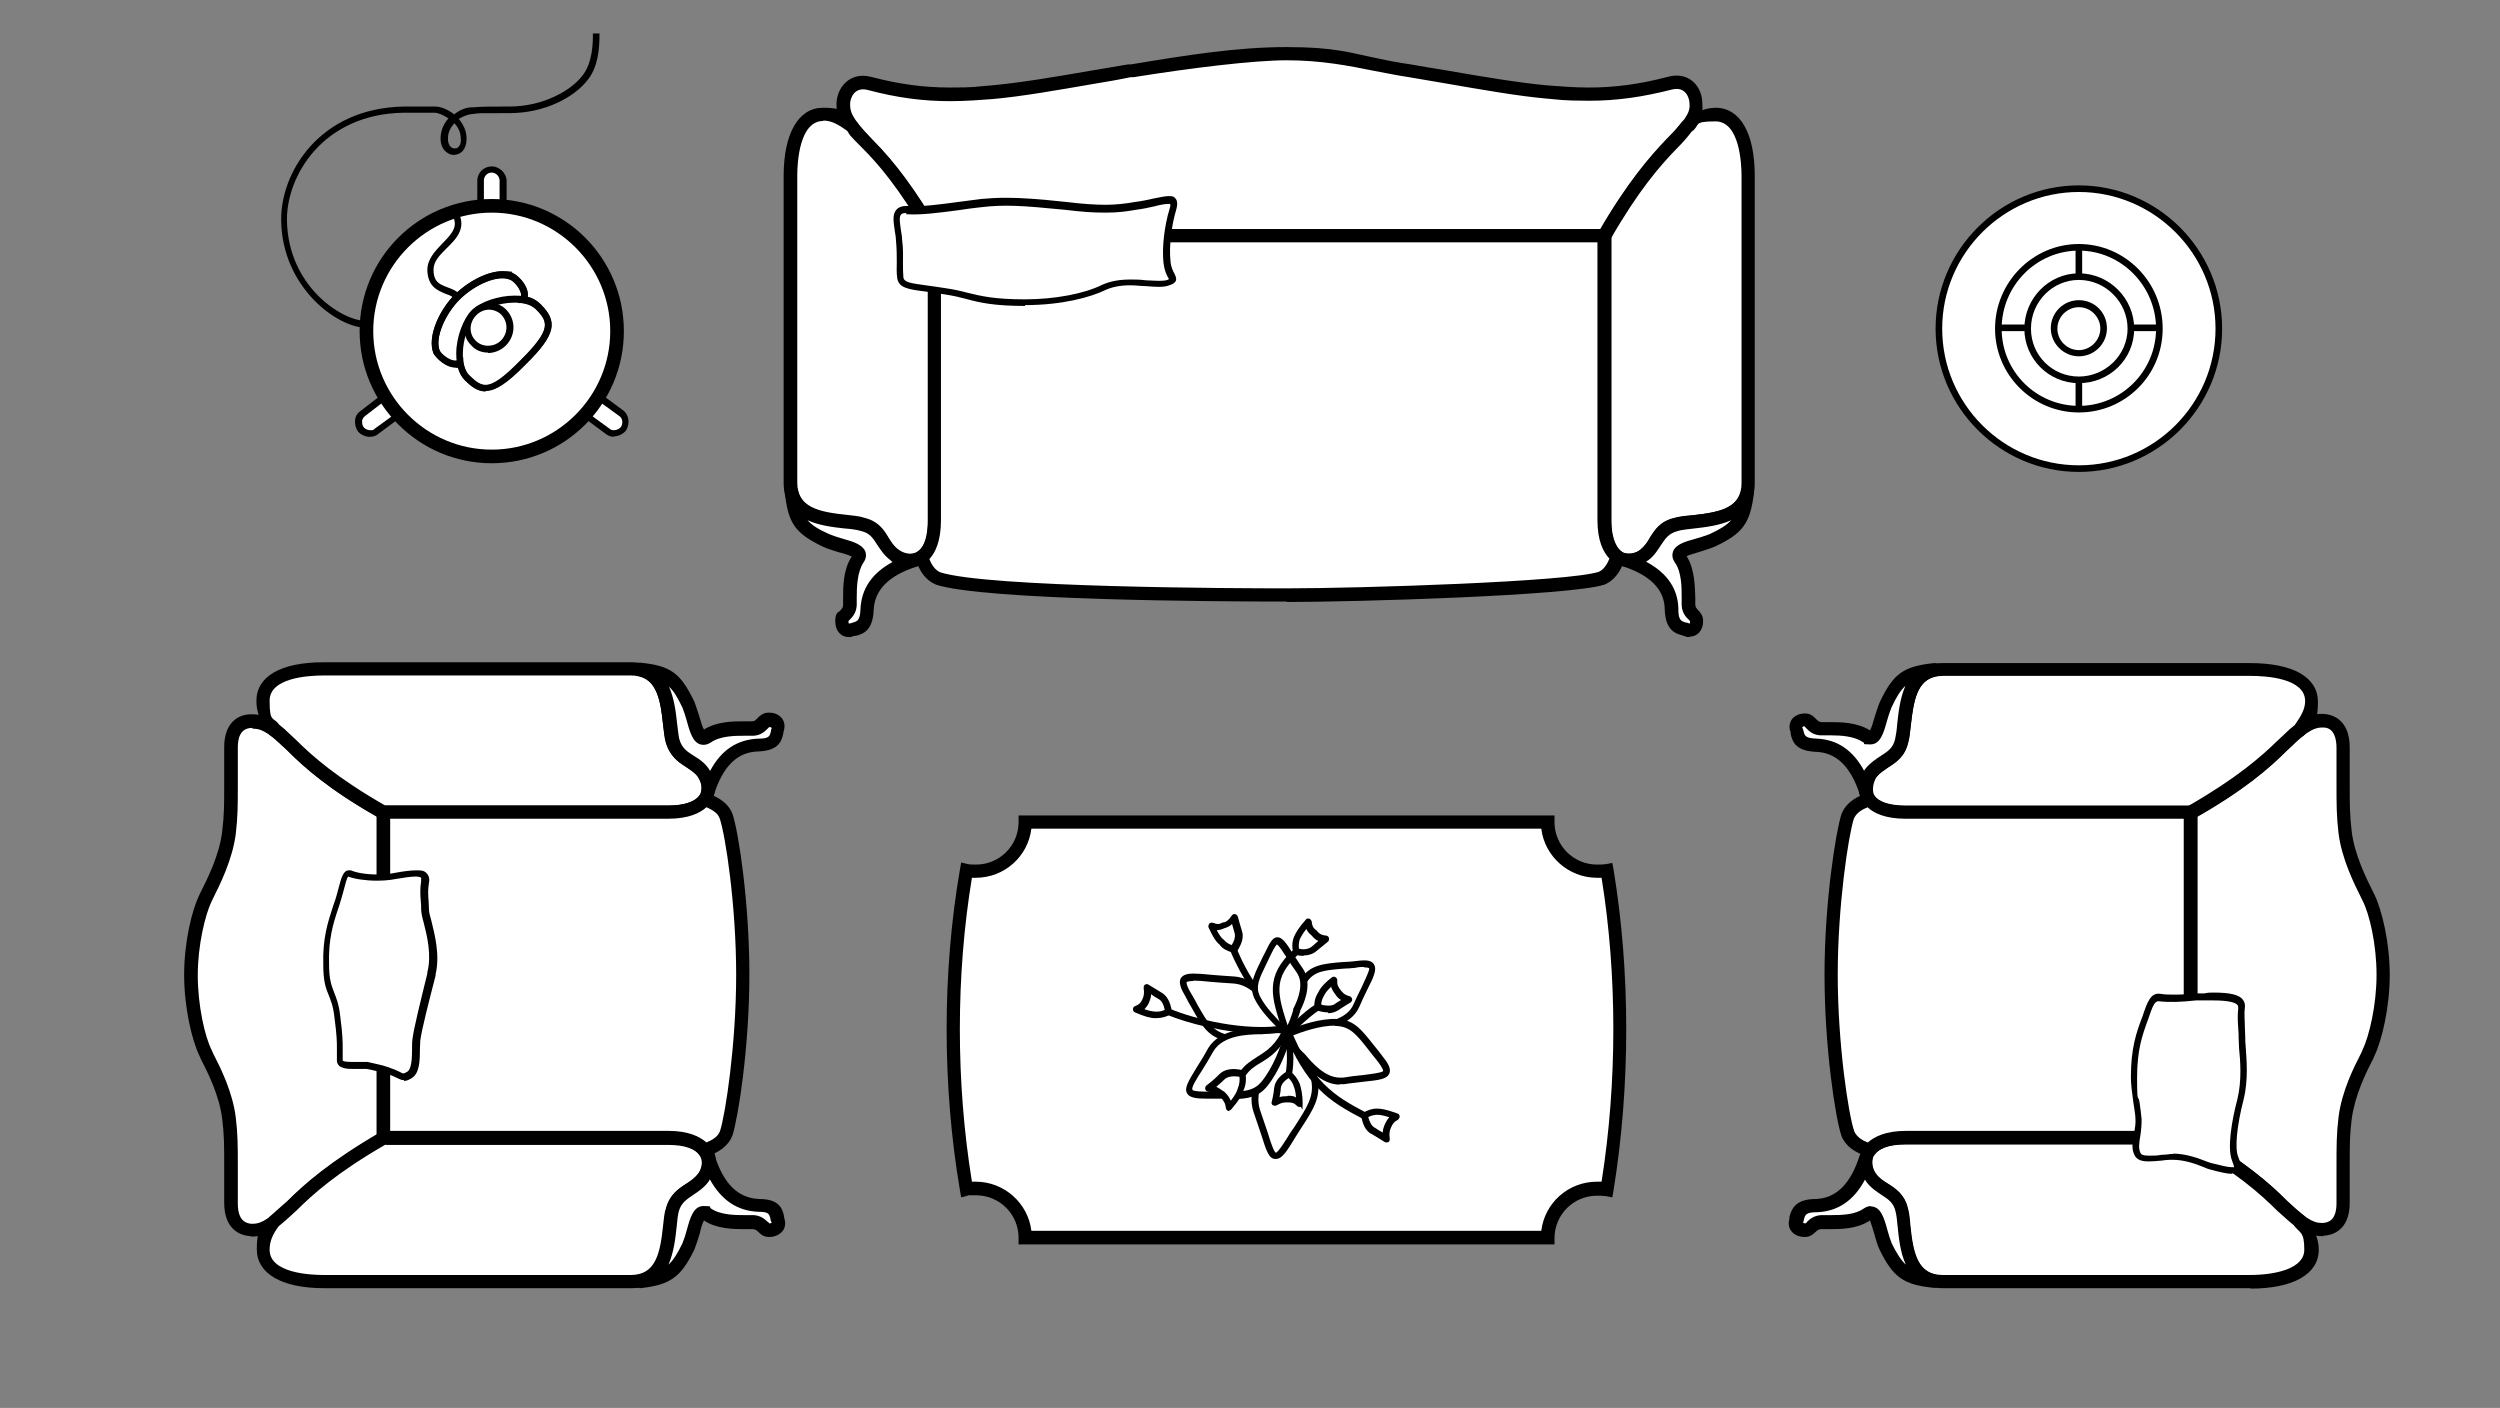 <?xml version="1.0" encoding="UTF-8"?>
<svg xmlns="http://www.w3.org/2000/svg" version="1.1" viewBox="0 0 605.5 341">
  <rect x="0" y="0" width="605.5" height="341" fill="#808080" stroke="none"/>
  <defs>
    <style>
      .cls-1 {
        fill-rule: evenodd;
      }

      .cls-1, .cls-2 {
        fill: #fff;
      }

      .cls-3 {
        fill: #141515;
      }
    </style>
  </defs>
  <!-- Generator: Adobe Illustrator 28.6.0, SVG Export Plug-In . SVG Version: 1.2.0 Build 709)  -->
  <g>
    <g id="Layer_1">
      <g>
        <g>
          <g>
            <path class="cls-1" d="M374.9,299.8h-126.6c0-6.6-5.3-11.9-11.9-11.9s-1.6,0-2.3.2c-4.2-24.7-4.4-52,0-77.2.6.2,1.5.2,2.3.2,6.6,0,11.9-5.3,11.9-11.9h126.6c0,6.6,5.3,11.9,11.9,11.9s1.6,0,2.4-.2c4.2,25.2,4,52.5,0,77.2-.8-.2-1.6-.2-2.4-.2-6.6,0-11.9,5.3-11.9,11.9h0Z"/>
            <path d="M376.5,301.4h-129.8v-1.6c0-5.7-4.6-10.3-10.3-10.3s-1.4,0-1.9.1l-1.7.4-.3-1.7c-4.3-25.3-4.3-52.9,0-77.7l.3-1.7,1.7.4c.5.1,1.2.1,1.9.1,5.7,0,10.3-4.6,10.3-10.3v-1.6h129.8v1.6c0,5.7,4.6,10.3,10.3,10.3.7,0,1.4,0,2.1-.1l1.6-.3.3,1.6c4.1,24.8,4.1,52.4,0,77.7l-.3,1.7-1.6-.3c-.7-.1-1.4-.1-2.1-.1-5.7,0-10.3,4.6-10.3,10.3v1.6ZM249.8,298.1h123.5c.8-6.7,6.5-11.9,13.5-11.9s.7,0,1.1,0c3.8-24,3.8-50.1,0-73.6-.4,0-.7,0-1.1,0-6.9,0-12.7-5.2-13.5-11.9h-123.5c-.8,6.7-6.5,11.9-13.5,11.9s-.6,0-.9,0c-3.9,23.6-3.9,49.6,0,73.6.3,0,.6,0,.9,0,6.9,0,12.7,5.2,13.5,11.9Z"/>
          </g>
          <g>
            <g>
              <path class="cls-1" d="M318.5,248.7c3.1-.3,8.2-1.1,10-5.2,3.9-8.7,6.3-10.8-.3-10-6.6.6-10,.3-12.4,3.9-2.3,3.4-3.4,8.6-3.9,11-.5,2.3,4.2,1,6.6.3h0Z"/>
              <path d="M313.5,250.5h0c-1,0-1.7-.2-2.1-.7-.2-.3-.5-.8-.3-1.5.4-1.9,1.5-7.6,4-11.3,2.3-3.3,5.3-3.6,10.2-4,.9,0,1.8-.1,2.8-.2.9-.1,1.6-.2,2.2-.2.9,0,2,.1,2.5,1,.7,1.2,0,2.9-1.7,6.2-.6,1.2-1.2,2.5-1.9,4.1-2.1,4.7-8.3,5.4-10.7,5.6-1.4.4-3.6,1-5.1,1ZM330.3,234.2c-.5,0-1.2,0-2,.2-1,.1-2,.2-2.8.2-4.8.4-7.2.6-9,3.3-2.3,3.4-3.4,8.9-3.8,10.7,0,.2.1.3.8.3,1.3,0,3.3-.5,4.7-.9h.3c3.3-.4,7.8-1.3,9.3-4.7.7-1.6,1.4-3,2-4.2.9-2,2-4.2,1.8-4.6,0,0-.2-.2-1.2-.2Z"/>
            </g>
            <g>
              <path class="cls-1" d="M307.7,255.7c-1.9,3.2-5,8.7-3.4,13.4,3.7,10.3,3.4,14.4,7.7,7.3,4.4-6.9,7.1-9.8,6.1-14.9-.8-4.8-3.9-9.7-5.3-11.9-1.3-2.1-3.7,3.4-5.2,6.1h0Z"/>
              <path d="M308.9,280.7h0c-1.6,0-2.2-2-3.5-6.1-.5-1.5-1.1-3.3-1.8-5.3-1.8-5.3,1.9-11.5,3.5-14.1.2-.3.4-.7.6-1.2,1.8-3.5,3.1-5.8,4.6-5.8s.9.1,1.4.9c1.4,2.1,4.6,7.1,5.4,12.2.9,4.5-1,7.4-4.2,12.3-.6,1-1.3,2-2,3.2-1.8,3-2.8,3.9-3.9,3.9ZM312.2,250c-.7,0-2.4,3.4-3.1,4.8-.2.5-.4.9-.6,1.3-1.5,2.5-4.9,8.2-3.3,12.8.7,2,1.3,3.8,1.8,5.3.7,2.3,1.5,4.7,2,5,.2,0,.8-.5,2.5-3.2.7-1.2,1.4-2.2,2.1-3.2,3-4.7,4.7-7.2,4-11.1-.8-4.8-3.9-9.6-5.2-11.7Z"/>
            </g>
            <g>
              <path class="cls-1" d="M315.6,256.2c1.9,2.3,5.5,6.3,9.8,5.7,9.7-1.5,12.8-.5,8.6-5.8-4.4-5.3-5.8-8.2-10.2-8.4-4.2-.2-9.2,1.8-11.5,2.6-2.3.8,1.5,4,3.2,6h0Z"/>
              <path d="M324.5,262.7h0c-4.4,0-7.9-4.1-9.5-6-.3-.3-.6-.6-.9-1-2-2.1-3.5-3.7-3.2-5.1,0-.4.4-.9,1.2-1.2l.5-.2c2.5-.9,7.1-2.6,11.3-2.4,4,.2,5.8,2.5,8.8,6.3.6.7,1.2,1.5,1.9,2.4,1.6,2,2.4,3.3,1.9,4.5-.6,1.4-2.5,1.6-6.3,2-1.3.2-2.9.3-4.7.6-.4,0-.7,0-1.1,0ZM323.3,248.4c-3.6,0-7.9,1.5-10.2,2.4l-.5.2c-.1,0-.2,0-.2,0-.1.6,1.9,2.7,2.8,3.5.4.4.7.7,1,1,1.5,1.8,4.7,5.5,8.3,5.5s.5,0,.8,0c1.8-.3,3.4-.5,4.7-.6,2.3-.3,4.8-.6,5-1,0-.1,0-.7-1.7-2.8-.7-.9-1.4-1.7-1.9-2.4-2.9-3.7-4.4-5.5-7.6-5.7h-.5Z"/>
            </g>
            <g>
              <path class="cls-1" d="M308.3,244.9c-1.6-2.6-4.5-7.1-9.5-7.4-11.1-.6-14.4-2.3-11,3.7,3.6,6,4.5,9,9.2,10.2,4.8,1,10.8.2,13.6-.2,2.7-.3-.6-4.2-2.3-6.3h0Z"/>
              <path d="M302.4,252.6h0c-2.1,0-3.9-.2-5.5-.5-4.3-1-5.8-3.6-8.2-7.9-.5-.8-1-1.7-1.5-2.7-1.2-2-1.8-3.5-1.2-4.6.6-.9,1.8-1.1,3-1.1s2.5.1,4.4.3c1.6.1,3.4.3,5.5.4,5.5.4,8.7,5.4,10.2,7.8l.5.6c1.9,2.5,3.4,4.5,2.8,5.9-.2.4-.6.9-1.6,1.1h-.5c-1.9.3-4.8.6-7.8.6ZM289,237.6c-1.5,0-1.6.3-1.6.3,0,.1-.2.6,1.2,2.9.6,1,1.1,1.9,1.5,2.7,2.4,4.2,3.6,6.2,7.1,7.1,1.4.3,3.2.4,5.1.4h0c3,0,5.8-.3,7.6-.6h.5c.3,0,.3-.2.3-.2.2-.6-1.8-3.2-2.6-4.2l-.5-.7c-1.5-2.4-4.3-6.8-8.9-7.1-2.1-.1-4-.3-5.5-.4-1.8-.2-3.2-.3-4.2-.3Z"/>
            </g>
            <g>
              <path class="cls-1" d="M304.6,249.9c-3.2,0-8.9.3-11.3,4.4-5.2,9-8.2,11-1,11s11,.8,13.9-2.7c2.9-3.6,4.8-8.9,5.5-11.3.8-2.6-4.4-1.6-7.1-1.3h0Z"/>
              <path d="M298.3,266.1h0c-.8,0-1.6,0-2.5,0-1,0-2.2,0-3.4,0-2.6,0-4.3-.2-4.9-1.3-.7-1.3.3-2.9,2.3-6.2.8-1.3,1.8-2.8,2.8-4.7,2.9-4.8,9.7-4.8,12-4.8h.8c1.2-.3,2.6-.4,3.8-.4s2.6.3,3.1,1c.2.3.5.9.2,1.8-.7,2.6-2.6,7.9-5.6,11.6-2.1,2.6-4.7,3.1-8.6,3.1ZM309.2,250.2c-1.1,0-2.4.2-3.6.3h-1c-2.1.1-8.3.1-10.7,4.1-1,1.8-2,3.4-2.8,4.7-1.3,2-2.6,4.1-2.3,4.6,0,.2.6.5,3.5.5s2.4,0,3.5,0c5.1,0,7.7.1,9.8-2.5,2.8-3.4,4.7-8.7,5.3-11,0-.2,0-.3,0-.4,0,0-.3-.3-1.8-.3Z"/>
            </g>
            <g>
              <path class="cls-1" d="M314.2,244.5c1.1-2.3,2.7-6.5.6-9.5-4.8-6.9-5.2-9.7-7.6-4.4-2.4,5.3-4.2,7.6-2.7,10.8,1.6,3.4,5,6.5,6.5,7.9,1.5,1.3,2.6-2.7,3.2-4.8h0Z"/>
              <path d="M311.5,250.4h0c-.4,0-.8-.2-1.1-.5l-.6-.6c-1.7-1.7-4.5-4.4-6-7.5-1.3-3-.3-5.2,1.5-8.9.4-.8.8-1.7,1.3-2.6,1-2.1,1.7-3.3,2.8-3.3s2.1,1.3,3.7,3.9c.7,1,1.4,2.2,2.4,3.6,2.2,3.2.9,7.4-.6,10.3v.2c-1,3-1.8,5.3-3.4,5.3ZM309.3,228.7c0,0-.5.4-1.4,2.3-.5,1-.9,1.9-1.3,2.7-1.7,3.5-2.5,5.2-1.5,7.5,1.4,2.8,4.1,5.5,5.7,7.1l.6.6c.6-.4,1.5-3.2,1.8-4.2v-.3c1.4-2.7,2.6-6.3.9-8.8-1-1.4-1.8-2.6-2.4-3.6-1-1.5-2-3.1-2.4-3.2Z"/>
            </g>
            <g>
              <path class="cls-1" d="M330.5,270.2c.3,1.3.8,3.1,2.3,3.7,1.3.8,3.1,1.9,3.1,1.9-.3-1.6,0-2.4.3-3.2.5-1,.8-1.6,2.1-2.3-2.3-.8-3.6-1.1-4.7-1.1s-2.1.3-3.1,1h0Z"/>
              <path d="M335.8,276.7c-.2,0-.3,0-.4-.1,0,0-1.8-1.1-3.1-1.9-1.8-.8-2.3-2.9-2.6-4.2,0-.3,0-.7.3-.9,1.1-.7,2.3-1.1,3.5-1.1s2.5.3,5,1.2c.3.1.5.4.5.7,0,.3-.2.6-.4.8-1,.5-1.3,1-1.7,1.9-.3.7-.5,1.3-.3,2.7,0,.3,0,.6-.3.8-.1,0-.3.1-.5.1ZM331.4,270.6c.3,1.1.8,2.2,1.7,2.6.6.4,1.2.8,1.8,1.1,0-.8.3-1.4.5-2,.3-.6.6-1.2,1.1-1.7-1.3-.4-2.2-.6-2.9-.6s-1.5.2-2.1.5Z"/>
            </g>
            <g>
              <path class="cls-1" d="M283,245c-.2-1.3-.6-3.1-2.1-3.9-1.3-.8-3.1-1.9-3.1-1.9.3,1.6,0,2.4-.3,3.2-.5,1-1,1.6-2.3,2.1,2.3,1,3.6,1.3,4.7,1.3s2.1-.2,3.1-.8h0Z"/>
              <path d="M279.9,246.6c-1.3,0-2.7-.4-5-1.4-.3-.1-.5-.4-.5-.8,0-.3.2-.6.5-.7,1-.4,1.4-.8,1.8-1.7.3-.7.5-1.3.3-2.7,0-.3,0-.6.3-.8.3-.2.6-.2.9,0,0,0,1.8,1.1,3.1,1.9,1.3.7,2.2,2.3,2.5,4.5,0,.3-.1.6-.4.8-.9.6-2.1.9-3.5.9ZM277.1,244.4c2.5.9,3.9.7,5,.2-.2-1-.6-2.2-1.6-2.7-.6-.3-1.2-.7-1.7-1.1,0,.8-.3,1.4-.5,2-.3.7-.7,1.2-1.2,1.7Z"/>
            </g>
            <g>
              <path class="cls-1" d="M319.2,243.9c1.3.5,3.1.8,4.4,0,1.3-1,3.1-1.9,3.1-1.9-1.6-.5-2.1-1.1-2.6-1.8-.6-.8-1.1-1.6-1-2.9-1.9,1.5-2.7,2.6-3.2,3.6-.5.8-.8,1.9-.6,3.1h0Z"/>
              <path d="M321.6,245.2c-1.1,0-2.1-.3-2.7-.5-.3-.1-.5-.4-.5-.6-.2-1.2.1-2.5.8-3.6.4-.9,1.2-2.1,3.4-3.8.3-.2.6-.2.9,0,.3.2.4.5.4.8-.1,1,.2,1.5.8,2.3.5.6.8,1.1,2.2,1.5.3,0,.5.4.6.7,0,.3-.1.6-.4.8,0,0-1.7,1-3,1.9-.7.4-1.5.7-2.4.7ZM319.9,243.3c1,.3,2.4.4,3.2,0,.5-.4,1.2-.8,1.7-1.1-.7-.4-1.1-.9-1.4-1.4-.4-.5-.8-1.1-1-1.8-1.1,1-1.5,1.7-1.8,2.3-.4.7-.6,1.4-.6,2.1Z"/>
            </g>
            <g>
              <path class="cls-1" d="M300.9,260c-1.6-.3-3.7-.5-5,.8s-3.2,2.7-3.2,2.7c1.9.2,2.6,1,3.4,1.5.8,1,1.5,1.6,1.6,3.2,1.8-2.1,2.6-3.4,2.9-4.5.5-1.1.6-2.4.3-3.7h0Z"/>
              <path d="M297.7,269.1c0,0-.2,0-.2,0-.3-.1-.5-.4-.6-.7-.1-1.2-.5-1.7-1.2-2.6h-.1c-.2-.2-.3-.3-.5-.4-.6-.4-1.2-.8-2.5-1-.3,0-.6-.3-.7-.6,0-.3,0-.7.3-.9,0,0,1.9-1.4,3.1-2.7,1.2-1.2,3-1.6,5.7-1,.3,0,.6.3.6.6.3,1.4.2,2.9-.4,4.2-.3,1.2-1.2,2.6-3,4.7-.2.2-.4.3-.6.3ZM294.5,263.2c.7.3,1.1.6,1.5.9.2.1.3.2.5.3,0,0,.1.1.2.2l.2.2c.5.5.9,1.1,1.2,1.8,1-1.3,1.5-2.2,1.7-3,.4-1,.5-1.9.4-2.8-1.8-.3-3,0-3.7.7-.6.6-1.3,1.2-2,1.8Z"/>
            </g>
            <g>
              <path class="cls-1" d="M312.2,260c-1.1.6-2.6,1.8-2.7,3.4-.2,1.6-.6,3.6-.6,3.6,1.5-.8,2.3-.8,3.1-.8s1.9.2,2.9,1.1c0-2.4-.3-3.7-.6-4.7-.3-1-1-1.9-1.9-2.6h0Z"/>
              <path d="M314.8,268.1c-.2,0-.4,0-.6-.2-.8-.8-1.3-.9-2.3-.9s-1.4,0-2.7.7c-.3.2-.6.1-.9,0-.3-.2-.4-.5-.3-.8,0,0,.5-1.9.6-3.4.2-1.5,1.2-2.9,3.1-4,.3-.2.6-.1.8,0,1,.7,1.8,1.8,2.3,3,.3,1,.7,2.4.7,4.9s-.2.6-.5.7c-.1,0-.2,0-.3,0ZM311.9,265.4c.7,0,1.4,0,2,.4-.1-1.3-.3-2.1-.6-2.8-.2-.7-.7-1.4-1.2-1.9-.9.6-1.8,1.4-1.9,2.5,0,.7-.2,1.5-.3,2.1.8-.2,1.4-.2,1.9-.2Z"/>
            </g>
            <g>
              <path class="cls-1" d="M314,230.5c1.3.3,3.1.5,4.4-.6,1.1-1,2.7-2.3,2.7-2.3-1.6-.2-2.3-.8-2.7-1.5-.8-.6-1.3-1.3-1.5-2.7-1.6,1.8-2.3,2.9-2.7,3.9-.3,1-.5,2.1-.2,3.2h0Z"/>
              <path d="M315.8,231.5h0c-.6,0-1.3,0-2-.3-.3,0-.5-.3-.6-.6-.3-1.1-.3-2.4.2-3.7.5-1.1,1.2-2.3,2.9-4.2.2-.2.5-.3.8-.2.3.1.5.4.6.7.1,1.2.5,1.7,1.2,2.2,0,0,.1,0,.1.1.4.5.9,1,2.2,1.1.3,0,.6.3.7.6,0,.3,0,.7-.3.9,0,0-1.6,1.3-2.7,2.2-.8.7-1.9,1.1-3.1,1.1ZM314.7,229.8c1.3.3,2.4,0,3.1-.6.5-.4,1-.9,1.5-1.3-.7-.3-1.2-.8-1.6-1.3-.5-.4-1-.9-1.3-1.6-.9,1.1-1.3,1.9-1.6,2.5-.2.7-.3,1.5-.2,2.2Z"/>
            </g>
            <path d="M303.7,240c-.3,0-.5-.1-.7-.4-1.9-2.8-3.7-6.1-5.1-9.5-.2-.4,0-.9.4-1.1.4-.2.9,0,1.1.4,1.3,3.3,3,6.5,4.9,9.2.3.4.2.9-.2,1.1-.1,0-.3.1-.5.1Z"/>
            <g>
              <path class="cls-1" d="M298.7,229.9c.8-1.1,1.6-2.7,1.1-4.2-.5-1.6-1-3.6-1-3.6-.8,1.3-1.6,1.8-2.4,1.9-1,.5-1.8.6-3.1.2,1,2.3,1.8,3.4,2.6,4,.6.8,1.6,1.3,2.7,1.6h0Z"/>
              <path d="M298.7,230.7c0,0-.2,0-.2,0-1.4-.4-2.5-1-3.1-1.9-.9-.7-1.7-2-2.7-4.2-.1-.3,0-.6.2-.9.2-.2.5-.3.9-.2,1,.4,1.5.4,2.4-.1,0,0,.1,0,.2,0,.5-.1,1.1-.4,1.9-1.6.2-.3.5-.5.8-.4.3,0,.6.3.7.6,0,0,.5,1.9,1,3.5.5,1.4,0,3.1-1.2,4.9-.2.2-.4.3-.7.3ZM294.7,225.3c.6,1.1,1.1,1.9,1.7,2.3.5.6,1.1,1,1.9,1.3.6-.9,1-2,.7-3-.2-.7-.4-1.4-.6-2.1-.5.5-1.1.8-1.8,1-.7.3-1.3.5-1.9.5h0Z"/>
            </g>
            <path d="M330.5,271c-.1,0-.3,0-.4,0-8.4-4.4-13.8-7.9-19.3-21.6-.2-.4,0-.9.5-1.1.4-.2.9,0,1.1.5,5.3,13.2,10.5,16.5,18.5,20.7.4.2.5.7.3,1.1-.1.3-.4.4-.7.4Z"/>
            <path d="M301.6,260.5l-1.3-.9c1.2-1.8,2.8-2.7,4.3-3.7,2.2-1.4,4.5-2.8,6.3-7.1l1.5.6c-2,4.8-4.6,6.5-6.9,7.9-1.5.9-2.8,1.7-3.8,3.2Z"/>
            <path d="M305.6,250.3c-8.8,0-18-2.5-22.9-4.5l.6-1.5c5.9,2.5,18.2,5.6,28.1,4l.3,1.6c-2,.3-4,.5-6.1.5Z"/>
            <path d="M313,260.2l-1.6-.3c0,0,1.1-6.1-.9-9.8l1.4-.7c2.2,4.2,1.1,10.6,1,10.9Z"/>
            <path d="M310.6,249.6c-2.7-8.2-4.4-13.1,2.8-19.7l1.1,1.2c-6.4,5.9-5.1,9.7-2.4,18l-1.5.5Z"/>
            <path d="M312.6,250.6l-1.2-1.1c.2-.2,4.1-4.3,7.3-6.3l.9,1.4c-3,1.9-6.9,6-7,6Z"/>
          </g>
        </g>
        <g>
          <g>
            <path class="cls-1" d="M530.5,196.8c11.5-6.5,17.8-11.8,22.3-16.3,6.1-6,7.9-5.8,9.8-5.8s4.8,1.8,4.8,6.5c.2,11-.3,14.4.5,20.7.8,6.1,3.9,12.1,5.7,15.7s3.6,11.3,3.6,18.7-1.8,15.3-3.6,18.9c-1.8,3.6-4.8,9.4-5.7,15.7-.8,6.1-.3,9.7-.5,20.7,0,4.7-2.3,6.3-4.8,6.5-1.9,0-3.7,0-9.8-5.8-4.5-4.5-10.8-9.8-22.3-16.5v-78.8Z"/>
            <path d="M562.7,299.4h0c-2.6,0-4.8-.4-11-6.3-3.9-3.9-9.9-9.3-22-16.2l-.8-.5v-80.7l.8-.5c12-6.8,18-12.1,21.9-16,6-5.8,8.3-6.3,10.7-6.3,3.4,0,6.8,2.1,6.8,8.1,0,3.8,0,6.7,0,9.2,0,4.5,0,7.3.5,11.3.7,5.6,3.6,11.4,5.3,14.8l.2.4c1.8,3.7,3.7,11.6,3.7,19.4s-1.9,15.9-3.7,19.6l-.3.7c-1.8,3.5-4.4,8.8-5.2,14.5-.5,3.9-.5,6.7-.5,11.2,0,2.5,0,5.4,0,9.2,0,6.9-4.4,7.9-6.4,8h0ZM532.1,274.6c11.8,6.9,17.9,12.3,21.8,16.3,5.6,5.3,7.1,5.3,8.7,5.3,1.4-.1,3.3-.7,3.3-4.8,0-3.8,0-6.8,0-9.2,0-4.6,0-7.6.5-11.7.8-6.2,3.6-11.8,5.5-15.5l.3-.7c1.6-3.3,3.4-10.8,3.4-18.2s-1.7-14.7-3.4-18l-.2-.4c-1.8-3.6-4.8-9.6-5.6-15.8-.5-4.2-.5-7.2-.5-11.7,0-2.4,0-5.3,0-9.1,0-2.2-.6-4.9-3.2-4.9-1.5,0-3.2,0-8.7,5.4-4,4-10,9.4-21.8,16.1v76.9Z"/>
          </g>
          <g>
            <path class="cls-1" d="M461.5,275.5c-10.7,0-10.8,6.5-8.4,9.7,2.4,3.2,6.3,3.2,7.4,7.7,1.3,4.7-.2,17.4,10,17.4h74.4c8.4,0,14.9-2.4,14.9-7.7s-1.3-4.8-2.9-6.9c-1.1-1-2.4-2.1-4.2-3.7-4.5-4.5-10.8-9.8-22.3-16.5h-68.9Z"/>
            <path d="M545,312h-74.4c-9.4,0-10.4-9.3-11-14.9-.2-1.5-.3-2.8-.6-3.7-.5-2.1-1.7-2.9-3.4-4-1.2-.8-2.6-1.7-3.7-3.2-1.7-2.3-2.1-5.3-.9-7.6,1.1-2.1,3.7-4.6,10.6-4.6h69.4l.4.2c12.4,7.1,18.6,12.7,22.6,16.7,1.7,1.6,3,2.7,4.1,3.6,1.9,2.4,3.5,4.9,3.5,8.2,0,5.9-6.2,9.4-16.5,9.4ZM461.5,277.2c-4.1,0-6.8,1-7.7,2.8-.7,1.4-.2,3.2.6,4.3.8,1.1,1.8,1.7,2.9,2.4,1.9,1.2,4,2.6,4.8,5.9.3,1.1.5,2.5.6,4.2.7,6.8,1.8,12,7.8,12h74.4c6.4,0,13.2-1.6,13.2-6.1s-1-3.9-2.6-6c-.9-.7-2.2-1.9-4-3.5-3.9-3.9-9.8-9.2-21.6-16h-68.5Z"/>
          </g>
          <g>
            <path class="cls-1" d="M461.5,196.8c-10.7,0-10.8-6.5-8.4-9.7,2.4-3.1,6.3-3.1,7.4-7.7,1.3-4.5-.2-17.3,10-17.3h74.4c8.4,0,14.9,2.3,14.9,7.7s-1.3,4.7-2.9,6.9c-1.1.8-2.4,2.1-4.2,3.7-4.5,4.5-10.8,9.8-22.3,16.3h-68.9Z"/>
            <path d="M530.9,198.4h-69.4c-6.8,0-9.5-2.5-10.6-4.6-1.2-2.3-.8-5.3.9-7.6,1.1-1.4,2.4-2.3,3.6-3,1.7-1.1,3-1.9,3.5-4.1.3-.9.4-2.3.6-3.7.6-5.5,1.6-14.8,11-14.8h74.4c10.5,0,16.5,3.4,16.5,9.4s-1.6,5.6-3.2,7.9l-.4.4c-.8.5-1.6,1.3-2.6,2.3l-1.4,1.3c-4,4-10.3,9.6-22.6,16.5l-.4.2ZM470.6,163.7c-6,0-7.1,5.2-7.8,11.9-.2,1.6-.3,3.1-.7,4.2-.8,3.5-3,4.8-4.9,6.1-1,.7-2,1.3-2.8,2.3-.8,1.1-1.3,2.8-.6,4.2.9,1.8,3.7,2.8,7.7,2.8h68.5c11.7-6.7,17.7-12,21.6-15.8l1.5-1.4c1-1,1.9-1.8,2.7-2.4,1.6-2.3,2.5-3.9,2.5-5.8,0-5.5-9.3-6.1-13.2-6.1h-74.4Z"/>
          </g>
          <g>
            <path class="cls-1" d="M530.5,275.5h-68.9c-4.8,0-7.4,1.5-8.7,3.1-2.4-.6-4.5-1.9-5.3-4-1.5-4.4-4-21.5-4-38.4s2.6-34.1,4-38.4c.8-2.1,2.7-3.2,5.2-4,1.3,1.8,4,3.1,8.9,3.1h68.9v78.8Z"/>
            <path d="M453.4,280.4l-1-.3c-3.2-.9-5.5-2.6-6.4-5-1.5-4.4-4.1-21.6-4.1-39s2.7-34.6,4.1-38.9c1.2-3.1,4.1-4.4,6.2-5.1l1.1-.4.7,1c1.1,1.6,3.8,2.4,7.6,2.4h70.6v82h-70.6c-4.5,0-6.6,1.3-7.5,2.5l-.7.8ZM452.2,195.6c-1.8.7-2.7,1.6-3.2,2.7-1.3,4-3.9,21-3.9,37.8s2.6,33.9,4,37.9c.6,1.4,2.1,2.3,3.3,2.7,1.6-1.4,4.3-2.8,9.2-2.8h67.3v-75.6h-67.3c-5.1,0-7.8-1.4-9.3-2.8Z"/>
          </g>
          <g>
            <path class="cls-1" d="M441,296c-2.3.2-2.4,1.9-3.9,1.9s-2.6-.8-2.1-2.3c.5-1.6.3-3.7,4.8-3.7,4.4-.2,9.2-2.6,12.1-11.6-.3,1.8.2,3.6,1.1,4.8,2.4,3.2,6.3,3.2,7.4,7.7,1.1,4.4,0,15.7,7.9,17.3-6.6-.6-8.7-2.1-11.8-8.4-1.6-3.7-1.9-9.5-4.5-7.7-3.4,2.4-8.7,1.8-11.1,1.9h0Z"/>
            <path d="M468.5,311.9c0,0-.1,0-.2,0-7.2-.7-9.8-2.5-13.1-9.3-.6-1.3-.9-2.6-1.3-3.9-.3-1-.7-2.4-1-3.1-3.1,2.1-7.3,2.1-9.6,2.1h-.9c-.5,0-1,0-1.3,0-.7,0-.9.3-1.4.7-.5.5-1.3,1.2-2.6,1.2s-2.6-.5-3.3-1.5c-.6-.8-.7-1.9-.4-2.9v-.5c.6-2.1,1.6-4.3,6.4-4.3,4.9-.2,8.4-3.6,10.6-10.5.3-.8,1.1-1.2,1.9-1.1.8.2,1.4,1,1.2,1.9-.2,1.2,0,2.6.8,3.6.8,1.1,1.8,1.7,2.9,2.4,1.9,1.2,4,2.6,4.8,5.9.3,1.1.4,2.5.6,4.1.6,6,1.5,11,6.1,12,.8.2,1.4,1,1.3,1.8-.1.8-.8,1.4-1.6,1.4ZM453.1,292.2c2.4,0,3.2,2.7,4,5.6.3,1.2.7,2.4,1.1,3.4,1.2,2.4,2.2,4,3.4,5.1-1.4-3-1.7-6.5-2-9.3-.1-1.4-.3-2.8-.5-3.6-.5-2.1-1.7-2.9-3.4-4-1.2-.8-2.6-1.7-3.7-3.2-.1-.2-.2-.3-.3-.5-2.7,5.1-6.6,7.7-11.6,7.9-2.7,0-2.9.6-3.2,1.8,0,.2-.1.5-.2.7,0,0,.1.2.6.2,0,0,.3-.2.4-.4.6-.6,1.6-1.5,3.4-1.6.4,0,1,0,1.5,0h.9c2.7,0,5.8-.1,7.9-1.6.6-.4,1.2-.6,1.8-.6Z"/>
          </g>
          <g>
            <path class="cls-1" d="M441,176.4c-2.3-.2-2.4-2.1-3.9-2.1s-2.6.8-2.1,2.4c.5,1.6.3,3.6,4.8,3.7,4.4.2,9.2,2.4,12.1,11.6-.3-1.8.2-3.6,1.1-5,2.4-3.1,6.3-3.1,7.4-7.7,1.1-4.2,0-15.5,7.9-17.1-6.6.6-8.7,1.9-11.8,8.4-1.6,3.7-1.9,9.4-4.5,7.7-3.4-2.4-8.7-1.8-11.1-1.9h0Z"/>
            <path d="M452,193.7c-.7,0-1.3-.4-1.5-1.1-2.2-6.9-5.7-10.3-10.6-10.5-4.8-.2-5.7-2.2-6.2-4.3v-.5c-.5-1.1-.3-2.2.3-3.1.7-.9,1.8-1.4,3.2-1.4s2.1.8,2.6,1.3c.5.5.7.7,1.3.8.4,0,.8,0,1.3,0h.9c2.3,0,6.5,0,9.6,2,.4-.6.8-2.1,1.1-3.1.4-1.3.8-2.6,1.3-3.8,3.3-6.9,5.7-8.6,13.1-9.4.9,0,1.6.5,1.8,1.4.1.9-.4,1.7-1.3,1.8-4.6.9-5.4,5.9-6.1,11.9-.2,1.6-.3,3-.6,4.1-.8,3.5-3,4.9-4.9,6.1-1,.7-2,1.3-2.8,2.3-.7,1.1-1,2.5-.8,3.7.2.8-.4,1.7-1.2,1.9-.1,0-.3,0-.4,0ZM437.1,175.9c-.3,0-.5.1-.6.2l.3.9c.3,1.2.4,1.8,3.2,1.9,5,.2,8.8,2.8,11.5,7.8,0-.2.2-.3.3-.5,1.2-1.5,2.5-2.3,3.7-3.1,1.7-1.1,3-1.9,3.5-4.1.2-.9.4-2.2.5-3.6.3-2.8.7-6.4,2-9.3-1.2,1.1-2.2,2.7-3.4,5.3-.4,1-.8,2.2-1.1,3.3-.8,2.9-1.6,5.6-4,5.6s-1.1-.2-1.7-.5c-2.2-1.5-5.3-1.7-8-1.7h-.9c-.6,0-1.1,0-1.5,0-1.9-.1-2.8-1.1-3.4-1.7-.1-.1-.3-.3-.4-.4Z"/>
          </g>
          <g>
            <path class="cls-1" d="M533.7,241.5c4.5-.2,9.5,0,9,2.7-.3,2.6.2,5,.2,7.3s1.1,8.7-.3,14.9c-1.6,6.1-2.3,11.9-1.3,14.4,1.5,3.6-.2,3.2-6,1.8-1.9-.6-5.7-2.4-9.7-2.3-4.5.3-7.3,1-8.1-.8-1-2.1.5-5.5.3-8.4-.2-2.6-1.1-7.1-1.1-10,0-6.9,1.3-10.5,2.7-14.5,1.3-3.9,1.9-5,3.4-4.8,3.4.5,6.1.2,10.8-.2h0Z"/>
            <path d="M540.5,284.3c-1.1,0-2.8-.4-5.4-1.1-.4-.1-.9-.3-1.3-.5-2-.8-4.7-1.8-7.6-1.8h-.5c-.8,0-1.5.1-2.2.2-1.2.1-2.2.2-3.1.2-1.3,0-2.9-.2-3.5-1.7-.7-1.5-.4-3.3,0-5.2.2-1.2.4-2.4.3-3.5,0-1-.3-2.4-.5-3.9-.3-2.2-.6-4.4-.6-6.1,0-7,1.3-10.8,2.8-14.7,1.2-3.6,2-5.8,4.3-5.5,1.2.2,2.3.2,3.5.2h0c1.6,0,3.2-.1,5.3-.3h1.9c.8-.2,1.5-.2,2.2-.2,3.9,0,6.2.5,7.1,1.7.5.6.6,1.3.5,2-.2,1.5,0,3,0,4.5,0,.9.1,1.8.1,2.6s0,1.3.1,2.2c.2,3,.7,8.1-.5,12.9-1.6,6.2-2.2,11.8-1.3,13.9.5,1.2.8,2.3.3,3.2-.5.8-1.5.8-1.8.8ZM526.2,279.4c3.2,0,6.2,1.1,8.2,1.9.5.2.9.3,1.2.4,2.4.6,4,1,5,1s.5,0,.5,0h0s0-.3-.5-1.6c-1.2-3-.1-9.6,1.3-14.9,1.1-4.5.7-9.4.4-12.3,0-1-.1-1.8-.1-2.3,0-.8,0-1.6-.1-2.5-.1-1.6-.2-3.2,0-4.9,0-.4,0-.6-.2-.8-.4-.5-1.8-1.1-5.9-1.1s-1.4,0-2.2,0h-1.9c-3.8.4-6.4.5-9.1.2h0c-.9,0-1.4,1-2.5,4.3-1.5,4.1-2.7,7.5-2.7,14.3s.3,3.8.6,5.9c.2,1.5.4,2.9.5,4.1,0,1.3-.1,2.6-.3,3.9-.3,1.7-.5,3.2,0,4.2.2.4.5.7,2.1.7s1.8,0,3-.2c.7,0,1.5-.1,2.3-.2.2,0,.4,0,.6,0Z"/>
          </g>
        </g>
        <g>
          <g>
            <path class="cls-1" d="M93,196.8c-11.5-6.5-17.8-11.8-22.3-16.3-6-6-7.9-5.8-9.8-5.8s-4.8,1.8-4.8,6.5c-.2,11,.3,14.4-.5,20.7-.8,6.1-3.9,12.1-5.7,15.7s-3.6,11.3-3.6,18.7,1.8,15.3,3.6,18.9c1.8,3.6,4.8,9.4,5.7,15.7.8,6.1.3,9.7.5,20.7,0,4.7,2.3,6.3,4.8,6.5,1.9,0,3.9,0,9.8-5.8,4.5-4.5,10.8-9.8,22.3-16.5v-78.8Z"/>
            <path d="M60.8,299.4h-.1c-1.9-.1-6.4-1.1-6.4-8.1,0-3.8,0-6.8,0-9.2,0-4.6,0-7.4-.5-11.2-.7-5.6-3.4-11-5.2-14.5l-.3-.7c-1.8-3.7-3.7-11.6-3.7-19.6s1.9-15.7,3.7-19.4l.2-.4c1.7-3.4,4.6-9.1,5.3-14.8.5-4,.5-6.7.5-11.3,0-2.4,0-5.4,0-9.2,0-5.9,3.3-8,6.5-8h0c2.8,0,5.2.5,11,6.3,3.9,3.9,10,9.3,21.9,16l.8.5v80.7l-.8.5c-12,6.9-18,12.3-21.9,16.2-6,5.8-8.3,6.3-11,6.3ZM61.1,176.3c-3,0-3.5,2.6-3.5,4.8,0,3.8,0,6.7,0,9.2,0,4.5,0,7.5-.5,11.7-.8,6.2-3.8,12.2-5.6,15.8l-.2.4c-1.6,3.3-3.4,10.7-3.4,18s1.7,14.9,3.4,18.2l.3.7c1.9,3.7,4.7,9.3,5.5,15.5.5,4.1.5,7.1.5,11.7,0,2.4,0,5.4,0,9.2,0,4.1,1.9,4.8,3.3,4.9,1.6,0,3.2,0,8.7-5.4,3.9-3.9,10-9.3,21.8-16.2v-76.9c-11.8-6.7-17.8-12.1-21.8-16.1-5.3-5.3-7-5.3-8.4-5.3Z"/>
          </g>
          <g>
            <path class="cls-1" d="M161.9,275.5c10.8,0,10.8,6.5,8.4,9.7-2.4,3.2-6.1,3.2-7.4,7.7-1.3,4.7.2,17.4-10,17.4h-74.4c-8.4,0-14.7-2.4-14.7-7.7s1.1-4.8,2.7-6.9c1.1-1,2.4-2.1,4.2-3.7,4.5-4.5,10.8-9.8,22.3-16.5h68.9Z"/>
            <path d="M152.9,312h-74.4c-10.2,0-16.3-3.5-16.3-9.4s1.6-6,3.1-7.9c1.3-1.2,2.6-2.3,4.4-3.9,4-4,10.2-9.5,22.6-16.7l.4-.2h69.4c6.9,0,9.6,2.5,10.6,4.6,1.2,2.3.8,5.4-1,7.7-1.1,1.5-2.5,2.4-3.7,3.2-1.6,1.1-2.9,1.9-3.5,4-.2.9-.4,2.3-.5,3.7-.6,5.6-1.6,14.9-11,14.9ZM93.4,277.2c-11.8,6.8-17.7,12.1-21.6,16-1.8,1.7-3.1,2.8-4.3,3.8-1.5,2-2.2,3.7-2.2,5.7,0,5.7,10,6.1,13.1,6.1h74.4c6,0,7.1-5.2,7.8-12,.2-1.7.3-3.1.7-4.2.9-3.3,3-4.7,4.8-5.8,1.1-.7,2.1-1.4,2.9-2.4.8-1.1,1.4-2.9.6-4.3-.9-1.8-3.7-2.8-7.7-2.8h-68.5Z"/>
          </g>
          <g>
            <path class="cls-1" d="M161.9,196.8c10.8,0,10.8-6.5,8.4-9.7-2.4-3.1-6.1-3.1-7.4-7.7-1.3-4.5.2-17.3-10-17.3h-74.4c-8.4,0-14.7,2.3-14.7,7.7s1.1,4.7,2.7,6.9c1.1.8,2.4,2.1,4.2,3.7,4.5,4.5,10.8,9.8,22.3,16.3h68.9Z"/>
            <path d="M161.9,198.4h-69.4l-.4-.2c-12.3-6.9-18.6-12.5-22.6-16.6l-1.4-1.2c-1-1-1.9-1.8-2.6-2.3l-.4-.4c-1.6-2.2-3-4.7-3-7.9,0-6,5.9-9.4,16.3-9.4h74.4c9.4,0,10.4,9.3,11,14.8.2,1.4.3,2.8.6,3.7.6,2.3,1.9,3.1,3.6,4.2,1.2.7,2.5,1.6,3.5,3,1.8,2.4,2.1,5.4,1,7.7-1,2.1-3.7,4.6-10.6,4.6ZM93.4,195.1h68.5c4.1,0,6.8-1,7.7-2.8.7-1.4.2-3.2-.6-4.3-.7-.9-1.7-1.6-2.7-2.2-1.9-1.2-4-2.6-5-6.1-.3-1.1-.5-2.5-.7-4.2-.7-6.8-1.8-11.9-7.8-11.9h-74.4c-3.9,0-13.1.6-13.1,6.1s.9,3.8,2.3,5.8c.8.6,1.7,1.4,2.7,2.4l1.4,1.3c3.9,3.9,9.9,9.2,21.6,15.9Z"/>
          </g>
          <g>
            <path class="cls-1" d="M93,275.5h68.9c4.8,0,7.4,1.5,8.7,3.1,2.4-.6,4.5-1.9,5.3-4,1.5-4.4,4-21.5,4-38.4s-2.6-34.1-4-38.4c-.8-2.1-2.7-3.2-5.2-4-1.3,1.8-4,3.1-8.9,3.1h-68.9v78.8Z"/>
            <path d="M170,280.4l-.7-.8c-.9-1.1-2.9-2.5-7.5-2.5h-70.6v-82h70.6c3.8,0,6.4-.9,7.6-2.4l.7-1,1.1.4c2.1.7,5,2,6.2,5,1.5,4.4,4.1,21.6,4.1,39s-2.7,34.6-4.1,38.9c-.9,2.4-3.2,4.2-6.4,5.1l-1,.3ZM94.6,273.9h67.3c4.9,0,7.6,1.4,9.2,2.8,1.2-.5,2.8-1.3,3.3-2.8,1.3-4,3.9-21,3.9-37.8s-2.6-33.9-4-37.9c-.4-1.1-1.4-1.9-3.2-2.7-1.5,1.4-4.3,2.8-9.3,2.8h-67.3v75.6Z"/>
          </g>
          <g>
            <path class="cls-1" d="M182.4,296c2.3.2,2.4,1.9,3.9,1.9s2.6-.8,2.1-2.3c-.5-1.6-.2-3.7-4.7-3.7-4.5-.2-9.4-2.6-12.3-11.6.5,1.8-.2,3.6-1.1,4.8-2.4,3.2-6.1,3.2-7.4,7.7-1.1,4.4,0,15.7-7.9,17.3,6.6-.6,8.7-2.1,11.8-8.4,1.6-3.7,1.9-9.5,4.5-7.7,3.4,2.4,8.9,1.8,11.1,1.9h0Z"/>
            <path d="M155,311.9c-.8,0-1.5-.6-1.6-1.4-.1-.9.4-1.7,1.3-1.8,4.6-.9,5.5-6,6.1-12,.2-1.6.3-3,.6-4.1,1-3.3,3-4.7,4.8-5.9,1.1-.7,2.1-1.4,2.9-2.4.4-.5,1.3-1.9.9-3.5-.2-.8.3-1.7,1.1-2,.9-.3,1.7.2,2,1.1,2.2,6.9,5.7,10.3,10.8,10.5h0c4.7,0,5.6,2.2,6,4.2,0,.2,0,.4.1.6.3,1,.2,2.1-.4,2.9-.7.9-1.9,1.5-3.3,1.5s-2.1-.7-2.6-1.2c-.5-.4-.7-.7-1.4-.7-.3,0-.8,0-1.3,0h-.8c-2.3,0-6.6,0-9.7-2.1-.4.7-.8,2.1-1,3.1-.4,1.3-.8,2.6-1.3,3.9-3.3,6.8-5.9,8.6-13.1,9.4,0,0-.1,0-.2,0ZM171.9,285.7c-.1.2-.2.3-.3.5-1.1,1.5-2.5,2.4-3.7,3.2-1.6,1.1-2.9,1.9-3.5,4-.2.8-.4,2.2-.5,3.6-.3,2.8-.7,6.4-2,9.3,1.2-1.1,2.2-2.7,3.4-5.2.4-1,.8-2.2,1.1-3.4.8-2.9,1.6-5.6,4-5.6s1.2.2,1.8.6c2.3,1.6,6,1.6,8,1.6h.4c1,0,1.5,0,1.9,0,1.8.1,2.7,1,3.4,1.6.2.1.4.3.4.4.4,0,.6-.1.6-.2-.2-.3-.3-.6-.3-.9-.3-1.2-.4-1.7-2.9-1.7-5.1-.2-9-2.8-11.8-7.9Z"/>
          </g>
          <g>
            <path class="cls-1" d="M182.4,176.4c2.3-.2,2.4-2.1,3.9-2.1s2.6.8,2.1,2.4c-.5,1.6-.2,3.6-4.7,3.7-4.5.2-9.4,2.4-12.3,11.6.5-1.8-.2-3.6-1.1-5-2.4-3.1-6.1-3.1-7.4-7.7-1.1-4.2,0-15.5-7.9-17.1,6.6.6,8.7,1.9,11.8,8.4,1.6,3.7,1.9,9.4,4.5,7.7,3.4-2.4,8.9-1.8,11.1-1.9h0Z"/>
            <path d="M171.4,193.7c-.2,0-.3,0-.5,0-.8-.2-1.3-1.1-1.1-2,.4-1.4-.3-2.8-.9-3.7-.7-.9-1.7-1.5-2.7-2.2-1.9-1.2-4-2.6-5-6.1-.3-1.1-.4-2.5-.6-4.1-.6-6-1.5-11-6.1-11.9-.8-.2-1.4-1-1.3-1.8.1-.8,1-1.4,1.8-1.4,7.4.7,9.8,2.5,13.1,9.3.5,1.2.9,2.6,1.3,3.8.3,1,.7,2.5,1.1,3.1,3.1-2,7.3-2,9.6-2h.4c.9,0,1.3,0,1.7,0,.6,0,.8-.3,1.3-.8.5-.5,1.3-1.3,2.7-1.3s2.5.5,3.2,1.4c.6.8.8,1.9.4,3.1,0,.2-.1.4-.1.6-.4,2-1.3,4.1-6,4.3-3.2.1-7.9,1.3-10.8,10.5-.2.7-.9,1.1-1.5,1.1ZM161.9,166c1.4,3,1.8,6.5,2.1,9.3.2,1.4.3,2.7.5,3.6.6,2.3,1.9,3.1,3.6,4.2,1.2.7,2.5,1.6,3.5,3,.1.2.2.4.4.6,2.7-5.1,6.6-7.6,11.7-7.8,2.6,0,2.7-.6,3-1.7,0-.3.1-.6.2-.8,0-.2-.2-.3-.6-.3,0,0-.2.2-.4.4-.6.6-1.6,1.6-3.4,1.7-.4,0-.9,0-1.5,0h-.8c-2,0-5.7,0-8,1.6-.6.4-1.2.6-1.8.6h0c-2.4,0-3.2-2.7-4-5.6-.3-1.1-.7-2.4-1.1-3.4-1.2-2.5-2.2-4.2-3.4-5.2Z"/>
          </g>
          <g>
            <path class="cls-1" d="M95.7,212.1c4.7-.8,7.7-1.3,7.3,1.5-.5,2.7,0,4.4,0,6.6s3.1,9.2,1.6,15.5c-1.6,6.5-3.4,13.6-3.7,16.1-.3,2.4.3,7.4-1.8,8.6-2.1,1.1-1.6,0-5.5-1.1-1-.3-3.9-1-4.7-1.1-2.7-.3-6.5.5-6.6-1.3-.2-4,.2-4.2-.6-10.7-.8-6.5-2.7-5.7-2.7-12.6-.2-6.8,1.3-10.7,2.6-14.7,1.5-4.2,1.8-7.9,3.1-7.4,1.9.8,6.5,1.5,11.1.6h0Z"/>
            <path d="M97.8,261.6c-.6,0-1-.2-1.6-.5-.6-.3-1.4-.7-2.8-1.1-1-.3-3.8-1-4.6-1.1-.5,0-1.2,0-1.8,0h-1.3c-1.5,0-3.9,0-4.1-1.9,0-1.3,0-2.1,0-2.9,0-1.8,0-3.2-.6-7.7-.3-2.8-.9-4.1-1.4-5.4-.7-1.7-1.3-3.3-1.3-7.3-.2-6.4,1.1-10.3,2.3-14l.3-.9c.5-1.3.8-2.6,1.1-3.7.7-2.7,1.2-4.3,2.5-4.3s.3,0,.5,0c1.1.5,3.4,1,6.4,1,1.5,0,2.9-.1,4.3-.4,2.2-.4,3.8-.6,5.1-.6s2,0,2.7.9c.4.5.6,1.2.4,2.1-.3,1.7-.2,3-.1,4.3,0,.7.1,1.4.1,2.2s.3,1.6.6,2.8c.8,3.3,2.1,8.2,1,12.9v.3c-1.6,6.2-3.4,13.2-3.7,15.7,0,.6-.1,1.4-.1,2.3,0,2.7-.1,5.8-2.1,6.9-.7.4-1.2.6-1.7.6ZM86.9,257.2c.7,0,1.4,0,2.1,0,.8.2,3.8.8,4.8,1.2,1.5.5,2.4.9,3,1.2.9.5.9.5,1.8,0,1.1-.6,1.2-3.4,1.2-5.5,0-.9,0-1.8.1-2.4.3-2.6,2-9.4,3.6-15.9v-.3c1.1-4.2-.1-9-.9-12.1-.4-1.4-.6-2.5-.6-3.2s0-1.4-.1-2.1c-.1-1.4-.2-2.8.1-4.7,0-.3,0-.6,0-.8-.1-.1-.4-.3-1.4-.3s-3.1.3-4.8.6c-1.5.3-3,.4-4.6.4h0c-2.6,0-5.3-.4-6.9-1-.3.4-.7,1.9-1,3.1-.3,1.2-.7,2.5-1.1,3.8l-.3.9c-1.2,3.6-2.4,7.4-2.2,13.5,0,3.7.6,5.1,1.2,6.7.5,1.3,1.2,2.9,1.5,5.8.6,4.6.6,6.1.6,7.9,0,.8,0,1.6,0,2.8,0,.4,1.9.4,2.5.4h1.3Z"/>
          </g>
        </g>
        <g>
          <g>
            <path class="cls-1" d="M226.3,57.1c-6.6-11.5-11.8-17.8-16.3-22.3-6-6.1-5.8-7.9-5.8-9.8s1.9-6,6.3-4.8c11.9,3.1,20.2,2.9,29.5,2.1,9.4-.8,22.6-3.4,33.4-5.2,14.2-2.3,26.2-4.2,38.1-4.2s20.5,2.7,29.9,4.2c10.8,1.8,24.1,4.4,33.4,5.2,9.4.8,17.6,1,29.5-2.1,4.4-1.1,6.3,2.3,6.3,4.8.2,1.9.2,3.7-5.8,9.8-4.4,4.5-9.7,10.8-16.3,22.3h-162.3Z"/>
            <path d="M389.5,58.7h-164.1l-.5-.8c-7.1-12.4-12.3-18.2-16-21.9-5.8-6-6.3-8.3-6.3-10.8,0-3.9,3.2-7.9,8.3-6.6,6.9,1.8,12.8,2.6,19.2,2.6s5.8-.2,9.8-.5c6.9-.6,15.8-2.1,24.4-3.6,3-.5,6-1,8.9-1.5h.7c13.8-2.3,25.8-4.2,37.7-4.2s15.3,1.4,21.9,2.7c2.7.6,5.4,1.1,8.2,1.5,2.8.5,5.8,1,8.9,1.5,8.6,1.5,17.6,3,24.4,3.6,2.7.2,6.2.5,9.8.5,6.4,0,12.3-.8,19.2-2.6.7-.2,1.4-.3,2-.3,4.1,0,6.3,3.4,6.3,6.7.2,2.5-.1,4.6-6.3,11-3.9,4.1-9.3,10.2-16.1,22l-.5.8ZM227.3,55.5h160.4c6.7-11.5,12.1-17.7,16.1-21.8,5.6-5.8,5.5-7.2,5.4-8.6,0-1.3-.9-4.3-4.3-3.4-7.1,1.8-13.3,2.7-20,2.7s-7.4-.3-10.1-.5c-7-.6-16-2.2-24.7-3.7-3-.5-6-1-8.8-1.5-2.8-.4-5.5-1-8.3-1.5-6.4-1.3-13.1-2.6-21.3-2.6s-23.5,1.9-37.2,4.1h-.7c-2.8.6-5.8,1.1-8.8,1.6-8.7,1.5-17.7,3.1-24.7,3.7-2.7.2-6.4.5-10.1.5-6.7,0-12.8-.8-20-2.7-3.4-.9-4.3,2.2-4.3,3.3,0,1.7,0,3.2,5.4,8.7,5.6,5.6,10.5,12.3,16.1,21.8Z"/>
          </g>
          <g>
            <path class="cls-1" d="M388.6,126c0,10.7,6.5,10.8,9.7,8.4,3.2-2.4,3.1-6.3,7.7-7.4,4.7-1.3,17.4.2,17.4-10V42.6c0-8.4-2.4-14.9-7.9-14.9s-4.7,1.3-6.9,2.9c-.8,1.1-1.9,2.4-3.7,4.2-4.4,4.5-9.7,10.8-16.3,22.3v68.9Z"/>
            <path d="M394.5,137.3h0c-1.8,0-7.6-.8-7.6-11.3V56.7l.2-.4c6.9-12,12.5-18.4,16.5-22.6,1.7-1.7,2.8-2.9,3.6-4l.4-.4c2.3-1.6,4.8-3.2,7.9-3.2,6,0,9.5,6.2,9.5,16.5v74.4c0,9.4-9.3,10.4-14.9,11-1.5.2-2.8.3-3.7.6-2.2.5-3,1.8-4.1,3.4-.8,1.2-1.6,2.6-3.1,3.7-1.4,1-3.1,1.6-4.7,1.6ZM390.2,57.5v68.5c0,5.1,1.6,8.1,4.3,8.1h0c.9,0,2-.3,2.8-1,1-.8,1.7-1.8,2.3-2.9,1.2-1.9,2.5-4,6-4.8,1.1-.3,2.5-.5,4.2-.6,6.8-.7,12-1.8,12-7.8V42.6c0-3.1-.5-13.2-6.3-13.2s-3.5.9-5.8,2.5c-.9,1.2-2,2.5-3.7,4.2-3.9,4-9.2,10.1-15.8,21.6Z"/>
          </g>
          <g>
            <path class="cls-1" d="M226.3,126c0,10.7-6.5,10.8-9.7,8.4-3.2-2.4-3.1-6.3-7.7-7.4-4.7-1.3-17.4.2-17.4-10V42.6c0-8.4,2.4-14.9,7.9-14.9s4.7,1.3,6.9,2.9c.8,1.1,1.9,2.4,3.7,4.2,4.5,4.5,9.7,10.8,16.3,22.3v68.9Z"/>
            <path d="M220.4,137.3c-1.6,0-3.3-.6-4.7-1.6-1.5-1.1-2.4-2.5-3.2-3.7-1.1-1.7-1.8-2.9-4-3.4-.9-.3-2.3-.4-3.8-.6-5.6-.6-14.9-1.6-14.9-11V42.6c0-10.3,3.6-16.5,9.5-16.5s5.6,1.6,7.9,3.2l.4.4c.8,1.1,1.9,2.3,3.5,4,5.7,5.7,10.8,12.7,16.6,22.6l.2.4v69.4c0,10.5-5.8,11.3-7.6,11.3ZM199.4,29.3c-5.8,0-6.3,10.1-6.3,13.2v74.4c0,6,5.2,7.1,12,7.8,1.7.2,3.1.3,4.2.7,3.4.8,4.8,2.9,5.9,4.8.7,1.1,1.3,2.1,2.4,2.9.8.6,1.8,1,2.8,1,2.8,0,4.3-2.9,4.3-8.1V57.5c-7-12.1-12.1-17.9-15.8-21.6s-2.9-3-3.7-4.2c-2.2-1.6-3.9-2.5-5.8-2.5Z"/>
          </g>
          <g>
            <path class="cls-1" d="M388.6,57.1v68.9c0,4.8,1.5,7.6,3.2,8.9-.8,2.4-2.1,4.4-4,5.2-7.9,2.6-59.6,4-76.2,4s-73.1-.3-84.4-4c-1.9-.8-3.2-2.7-3.9-5.2,1.8-1.3,3.1-4,3.1-8.9V57.1h162.3Z"/>
            <path d="M311.6,145.7c-17,0-73.3-.3-84.9-4.1-2.4-1-4.1-3.2-4.9-6.3l-.3-1.1.9-.7c1.6-1.1,2.4-3.8,2.4-7.6V55.5h165.5v70.6c0,5,1.6,6.9,2.6,7.6l1,.7-.4,1.1c-1,3.1-2.7,5.2-4.9,6.1-8.4,2.7-60.4,4.2-76.8,4.2ZM225.1,135.4c.6,1.6,1.5,2.7,2.6,3.2,11.3,3.7,71.8,3.9,83.8,3.9,18.3,0,68.4-1.6,75.7-4,1.2-.5,2.1-1.9,2.6-3.2-1.5-1.6-2.9-4.3-2.9-9.4V58.7h-159v67.3c0,5.1-1.4,7.9-2.8,9.4Z"/>
          </g>
          <g>
            <path class="cls-1" d="M409.1,146.5c.2,2.3,1.9,2.4,1.9,3.9s-.8,2.6-2.4,2.1c-1.5-.5-3.6-.3-3.7-4.8,0-4.4-2.4-9.2-11.5-12.1,1.6.3,3.6-.2,4.8-1.1,3.2-2.4,3.1-6.3,7.7-7.4,4.4-1.3,15.5,0,17.3-7.9-.8,6.6-2.1,8.7-8.6,11.8-3.7,1.6-9.4,1.9-7.6,4.5,2.3,3.4,1.8,8.7,1.9,11.1h0Z"/>
            <path d="M409.3,154.3c-.4,0-.8,0-1.2-.2l-.6-.2c-2-.5-4.1-1.5-4.3-6.2,0-4.9-3.5-8.4-10.3-10.6-.8-.3-1.3-1.1-1.1-1.9.2-.8,1.1-1.3,1.9-1.2,1.2.3,2.6-.1,3.6-.8,1-.8,1.7-1.8,2.3-2.9,1.2-1.9,2.5-4,6-4.8,1.1-.3,2.6-.5,4.4-.7,6-.7,10.7-1.5,11.7-6,.2-.8,1-1.4,1.8-1.2.9.1,1.4.9,1.3,1.8-.9,7.4-2.7,9.8-9.5,13-1.2.5-2.6.9-3.8,1.3-1,.3-2.4.7-3,1,2,3.2,2,7.4,2.1,10.1,0,.6,0,1.2,0,1.6,0,.7.3.9.7,1.4.5.5,1.2,1.3,1.2,2.6,0,2.3-1.4,3.8-3.3,3.8ZM398.8,136.1c6.3,3.4,7.7,8,7.7,11.6,0,2.6.8,2.8,1.9,3.1.3,0,.5.1.7.2h.2v1.6-1.6h0s0-.2,0-.6c0,0-.2-.3-.4-.4-.6-.6-1.5-1.6-1.6-3.4,0-.5,0-1.1,0-1.8,0-2.5,0-6.2-1.6-8.5-.8-1.1-.7-2.1-.5-2.7.6-1.7,2.8-2.4,5.4-3.1,1.1-.3,2.3-.7,3.4-1.1,2.6-1.2,4.2-2.2,5.3-3.4-2.9,1.3-6.3,1.7-9,2-1.5.2-3,.3-3.9.6-2.3.6-3,1.8-4.1,3.4-.8,1.2-1.6,2.6-3.1,3.7-.2.1-.3.2-.5.3Z"/>
          </g>
          <g>
            <path class="cls-1" d="M205.8,146.5c-.2,2.3-1.9,2.4-1.9,3.9s.8,2.6,2.4,2.1c1.5-.5,3.6-.3,3.7-4.8.2-4.4,2.4-9.2,11.6-12.1-1.8.3-3.7-.2-5-1.1-3.2-2.4-3.1-6.3-7.7-7.4-4.2-1.3-15.5,0-17.1-7.9.6,6.6,1.9,8.7,8.4,11.8,3.7,1.6,9.4,1.9,7.6,4.5-2.3,3.4-1.8,8.7-1.9,11.1h0Z"/>
            <path d="M205.6,154.3c-2,0-3.3-1.6-3.3-3.8s.7-2.1,1.2-2.6c.4-.5.7-.7.7-1.4,0-.4,0-1,0-1.6,0-2.8,0-7,2.1-10.1-.6-.3-2-.8-3-1-1.3-.4-2.6-.8-3.8-1.3-6.9-3.3-8.6-5.7-9.4-13.1,0-.9.5-1.6,1.4-1.8.8-.1,1.7.4,1.8,1.3.9,4.4,5.8,5.3,11.6,6,1.8.2,3.3.4,4.4.7,3.4.8,4.7,2.9,5.9,4.8.7,1.1,1.3,2.1,2.4,2.9,1,.7,2.4,1.1,3.7.8.9-.1,1.7.4,1.9,1.2.2.8-.3,1.7-1.1,1.9-6.9,2.2-10.3,5.7-10.5,10.6-.2,4.7-2.3,5.7-4.3,6.2h-.5c-.5.3-.8.3-1.2.3ZM195.5,125.9c1.1,1.3,2.7,2.3,5.4,3.5,1,.4,2.2.8,3.3,1.1,2.5.7,4.7,1.4,5.4,3.1.2.6.3,1.6-.5,2.7-1.5,2.3-1.6,6-1.6,8.5,0,.7,0,1.3,0,1.8-.1,1.8-1,2.8-1.6,3.4-.1.1-.3.3-.4.4,0,.3,0,.5.1.6,0,0,.1,0,.2,0,.2,0,.4-.1.7-.2,1.1-.3,1.8-.5,1.9-3.2.2-5,2.8-8.8,7.8-11.5-.2-.1-.4-.2-.5-.4-1.5-1.1-2.4-2.5-3.2-3.7-1.1-1.7-1.8-2.9-4-3.4-1-.3-2.4-.5-3.9-.6-2.7-.3-6.2-.7-9-2Z"/>
          </g>
          <g>
            <path class="cls-1" d="M217.8,58.2c-.3-3.9-2.1-7.7,2.3-7.4,4.4.3,11.5-1,17.4-1.6s10.7-.3,20.5.6c10,1.1,13.1.6,17.1,0,6.5-1,10.2-2.9,9,.8-1.3,4.4-1.8,9.5-1.5,12.9.3,3.7,2.9,4.2,0,5-3.2,1-9.7-1.5-15.3,1.1-3.9,1.9-11,3.6-19.1,3.6s-12.9-1.8-19.4-2.7c-6.5-1.1-10.5-.6-10.8-3.2-.3-2.9.2-5.2-.3-9h0Z"/>
            <path d="M248.3,74.1c-7.6,0-11-.8-14.3-1.7-1.5-.4-3.2-.8-5.2-1.1-1.8-.3-3.4-.5-4.7-.7-3.9-.5-6.5-.8-6.8-3.3-.2-1.4-.1-2.6-.1-3.9,0-1.5,0-3.1-.2-5.2,0-.8-.2-1.6-.3-2.4-.3-2.1-.6-3.9.4-5,.6-.7,1.6-1,3.1-.9,3,.2,7.6-.4,12-1,1.8-.2,3.6-.5,5.3-.7,2.2-.2,4.1-.3,6.2-.3,3.7,0,7.8.3,14.4,1,4.1.5,7.2.7,9.7.7s5-.3,7.2-.7c1.6-.2,3-.5,4.3-.8,1.6-.3,2.8-.6,3.7-.6s1.3,0,1.8.7c.5.7.3,1.8.1,2.5-1.2,4-1.8,9.1-1.4,12.6.1,1.4.6,2.3.9,2.9.3.6.6,1.2.4,1.8-.3.6-.9.9-1.9,1.2-1.2.4-3.1.3-5.3.1-1.2,0-2.5-.2-3.8-.2-2.5,0-4.5.4-6.2,1.2-3.5,1.7-10.4,3.6-19.4,3.6ZM219.5,51.6c-.7,0-1.1.1-1.3.4-.5.6-.2,2.2,0,3.7.1.8.3,1.6.3,2.5.3,2.1.2,3.9.2,5.4,0,1.2,0,2.4.1,3.6.2,1.2,1.8,1.4,5.4,1.9,1.4.2,3,.4,4.8.7,2.1.3,3.8.7,5.3,1.1,3.3.8,6.5,1.6,13.9,1.6s14.5-1.4,18.7-3.5c2-.9,4.2-1.3,6.9-1.3s2.7.1,3.9.2c2,.1,3.7.2,4.7,0,.4-.1.6-.2.7-.3,0-.1-.1-.3-.2-.4-.4-.7-.9-1.8-1.1-3.5-.4-3.7.2-9,1.5-13.2.3-.8.1-1.1.1-1.1h0s-.1,0-.5,0c-.8,0-1.9.2-3.4.6-1.3.3-2.7.6-4.3.8-2.3.4-4.3.7-7.5.7s-5.7-.2-9.9-.7c-10.3-1-14.5-1.3-20.3-.6-1.7.2-3.5.4-5.3.7-4.5.6-9.1,1.2-12.3,1-.2,0-.3,0-.4,0Z"/>
          </g>
        </g>
        <g>
          <g>
            <path class="cls-1" d="M503.5,113.5c18.7,0,33.9-15.3,33.9-33.9s-15.2-33.9-33.9-33.9-33.9,15.2-33.9,33.9,15.2,33.9,33.9,33.9h0Z"/>
            <path d="M503.5,114.3c-19.1,0-34.7-15.6-34.7-34.7s15.6-34.7,34.7-34.7,34.7,15.6,34.7,34.7-15.6,34.7-34.7,34.7ZM503.5,46.5c-18.2,0-33.1,14.9-33.1,33.1s14.8,33.1,33.1,33.1,33.1-14.9,33.1-33.1-14.9-33.1-33.1-33.1Z"/>
          </g>
          <path d="M503.5,86.3c-3.7,0-6.8-3.1-6.8-6.8s3-6.8,6.8-6.8,6.8,3,6.8,6.8-3.1,6.8-6.8,6.8ZM503.5,74.4c-2.8,0-5.2,2.3-5.2,5.2s2.4,5.2,5.2,5.2,5.2-2.4,5.2-5.2-2.3-5.2-5.2-5.2Z"/>
          <path d="M503.5,92.8c-7.3,0-13.2-5.9-13.2-13.2s5.9-13.4,13.2-13.4,13.4,6,13.4,13.4-6,13.2-13.4,13.2ZM503.5,67.8c-6.4,0-11.6,5.3-11.6,11.8s5.2,11.6,11.6,11.6,11.8-5.2,11.8-11.6-5.3-11.8-11.8-11.8Z"/>
          <path d="M503.5,99.9c-11.2,0-20.3-9.1-20.3-20.3s9.1-20.5,20.3-20.5,20.3,9.2,20.3,20.5-9.1,20.3-20.3,20.3ZM503.5,60.7c-10.3,0-18.7,8.5-18.7,18.9s8.4,18.7,18.7,18.7,18.7-8.4,18.7-18.7-8.4-18.9-18.7-18.9Z"/>
          <rect x="502.7" y="60" width="1.6" height="6.9"/>
          <rect x="502.7" y="92" width="1.6" height="7.1"/>
          <rect x="516.4" y="78.6" width="7.1" height="1.6"/>
          <rect x="484.3" y="78.6" width="7.1" height="1.6"/>
        </g>
        <g>
          <g>
            <path class="cls-2" d="M121.9,49.8c0,1.6-1.3,2.9-2.7,2.9s-2.7-1.3-2.7-2.9v-6.1c0-1.5,1.1-2.7,2.7-2.7s2.7,1.3,2.7,2.7v6.1Z"/>
            <path d="M119.1,53.6c-2,0-3.5-1.6-3.5-3.7v-6.1c0-2,1.6-3.5,3.5-3.5s3.6,1.7,3.6,3.5v6.1c0,2-1.6,3.7-3.6,3.7ZM119.1,41.8c-1.2,0-1.9,1-1.9,1.9v6.1c0,1.2.8,2.1,1.9,2.1s1.9-1,1.9-2.1v-6.1c0-1-.9-1.9-1.9-1.9Z"/>
          </g>
          <g>
            <path class="cls-2" d="M150.3,100.1c1.3.8,1.5,2.6.6,3.9-1,1.1-2.7,1.5-3.9.5l-5-3.7c-1.3-.8-1.5-2.6-.6-3.9,1-1.1,2.7-1.5,3.9-.5l5,3.7Z"/>
            <path d="M148.7,105.8c-.8,0-1.5-.3-2.1-.8l-5-3.7c-1.5-1-1.9-3.2-.9-5,1.4-1.6,3.7-1.9,5.1-.7l5,3.7c1.5,1,1.9,3.2.8,5-.8.9-1.9,1.4-3,1.4ZM143.7,96.6c-.6,0-1.3.3-1.7.8-.5.8-.5,2.1.5,2.7l5.1,3.7c.4.4.8.4,1.1.4.6,0,1.3-.3,1.7-.8.5-.8.5-2.1-.5-2.7l-5.1-3.7c-.4-.4-.8-.4-1.1-.4Z"/>
          </g>
          <g>
            <path class="cls-2" d="M91.2,104.4c-1.1,1-2.9.6-3.9-.5-.8-1.3-.6-3.1.6-3.9l4.8-3.7c1.3-1,3.1-.6,3.9.5,1,1.3.8,3.1-.5,3.9l-5,3.7Z"/>
            <path d="M89.6,105.8c-1.1,0-2.2-.5-2.9-1.3-.6-.9-.8-1.9-.7-2.8.1-1,.7-1.8,1.5-2.3l4.8-3.7c1.6-1.2,4-.8,5,.7.6.8.9,1.9.7,2.9-.2.9-.7,1.6-1.4,2.1l-5,3.7c-.5.5-1.3.7-2.1.7ZM94.5,96.6c-.4,0-.9.1-1.2.4l-4.8,3.7c-.6.4-.7.9-.8,1.2,0,.5,0,1.1.4,1.6.3.4,1,.7,1.6.7s.7,0,1.1-.4l5.1-3.7c.5-.3.7-.8.7-1.1.1-.6,0-1.2-.4-1.7-.3-.5-.9-.7-1.5-.7Z"/>
          </g>
          <g>
            <path class="cls-1" d="M119.1,110.5c16.6,0,30.4-13.6,30.4-30.4s-13.7-30.4-30.4-30.4-30.4,13.7-30.4,30.4,13.6,30.4,30.4,30.4h0Z"/>
            <path d="M119.1,112.2c-17.6,0-32-14.3-32-32s14.3-32,32-32,32,14.3,32,32-14.3,32-32,32ZM119.1,51.5c-15.8,0-28.7,12.9-28.7,28.7s12.9,28.7,28.7,28.7,28.7-12.9,28.7-28.7-12.9-28.7-28.7-28.7Z"/>
          </g>
          <g>
            <path class="cls-1" d="M111.5,87.8c-2.4,1.3-5.2-1.5-5.8-2.6-1.5-3.6,1.5-9.7,5-13.2s9.8-6.6,13.2-5c1.1.5,4,3.4,2.7,5.7,1.5.2,2.7.8,3.7,1.8,3.6,3.6,3.7,6-3.7,13.4-7.4,7.6-9.8,7.4-13.6,3.7-1-1-1.5-2.3-1.6-3.7h0Z"/>
            <path class="cls-3" d="M117.6,94.8c-2,0-3.6-1.3-5-2.7-.8-.8-1.4-1.9-1.7-3.2-2.6.5-5.2-2.1-5.9-3.3-1.6-4,1.4-10.5,5.1-14.2,3.4-3.4,8.1-5.7,11.6-5.7s1.8.2,2.6.5c.9.4,2.7,2,3.3,3.8.2.7.3,1.3.2,1.9,1.2.3,2.3.9,3.2,1.8,4.2,4.3,3.5,7.4-3.7,14.5-4.5,4.6-7.3,6.4-9.7,6.4ZM112.2,86.5v1.2c.3,1.4.7,2.5,1.5,3.2,1.6,1.6,2.7,2.3,3.9,2.3,1.9,0,4.4-1.8,8.5-6,7.7-7.6,6.6-9.4,3.7-12.3-.9-.9-2-1.4-3.2-1.5h-1.2c0-.1.6-1.2.6-1.2.3-.5.3-1,0-1.6-.5-1.4-1.9-2.7-2.4-2.9-2.9-1.3-8.6,1.1-12.3,4.8-3.3,3.3-6.1,9.2-4.8,12.4.4.8,2.9,3.1,4.7,2.2l1.1-.6Z"/>
          </g>
          <path d="M117.6,94.8c-2,0-3.6-1.3-5-2.7-1.4-1.4-2.1-3.6-2.1-6.5,0-3.9,1.7-8.4,3.7-10.4,2.1-2.1,6.5-3.6,10.4-3.6s4.9.8,6.4,2.2c1.9,1.9,3,3.6,2.5,6-.5,2.1-2.3,4.7-6.2,8.5-4.5,4.6-7.3,6.4-9.7,6.4ZM124.6,73.3c-3.9,0-7.8,1.6-9.3,3.2-1.8,1.7-3.2,5.7-3.2,9.2,0,2.3.5,4.2,1.6,5.3,1.6,1.6,2.7,2.3,3.9,2.3,1.9,0,4.4-1.8,8.5-6,3.6-3.6,5.4-6,5.8-7.8.3-1.5-.2-2.7-2-4.5-1.4-1.4-3.6-1.7-5.2-1.7Z"/>
          <g>
            <path class="cls-1" d="M114.8,75.8c1.9-2.1,5.3-2.1,7.3-.2,1.9,2.1,1.9,5.3-.2,7.4-1.9,1.9-5.3,2.1-7.3,0-1.9-1.9-1.9-5.2.2-7.3h0Z"/>
            <path d="M118.2,85.4c-1.6,0-3.1-.6-4.1-1.8-2.3-2.2-2.2-6,.2-8.4,1.1-1.2,2.6-1.8,4.3-1.8s3.1.6,4.1,1.7c2.3,2.5,2.2,6.2-.2,8.6-1.1,1.1-2.7,1.8-4.3,1.8ZM118.5,75c-1.2,0-2.3.5-3.1,1.3-1.8,1.8-1.9,4.5-.2,6.2,1.6,1.7,4.5,1.6,6.1,0,1.8-1.8,1.8-4.5.1-6.3-.7-.7-1.8-1.2-3-1.2Z"/>
          </g>
          <path d="M110.3,89c-.3,0-.6,0-1-.1-2-.5-3.8-2.4-4.3-3.3-1.6-4,1.4-10.5,5.1-14.2,3.9-3.9,10.4-7,14.2-5.2.9.4,2.8,2.1,3.4,4.1.3,1.1.2,2.1-.5,3l-1.3-.9c.3-.5.4-1,.2-1.6-.4-1.4-1.9-2.8-2.5-3-3.1-1.4-8.8,1.3-12.3,4.8-3.3,3.3-6.1,9.2-4.8,12.4.3.6,1.8,2.1,3.3,2.4.6.1,1.1,0,1.5-.2l.9,1.4c-.5.4-1.2.5-1.8.5Z"/>
          <path d="M110.3,72.5c-.5-.6-1.4-1-2.3-1.3-1.9-.8-4.4-1.7-4.5-5.8,0-2.6,1.8-4.5,3.6-6.4,2.7-2.7,4.2-4.5,2-7.6l1.3-.9c3.1,4.3.2,7.3-2.2,9.6-1.7,1.7-3.2,3.2-3.2,5.2,0,3.1,1.6,3.6,3.4,4.3,1.1.4,2.2.8,3,1.8l-1.2,1Z"/>
          <path d="M88.8,79.4c-7.2,0-20.5-9.9-20.7-26-.2-11.3,9-27.3,29.9-27.6h7.4c1.3,0,3.1.7,4.6,1.9,1.5-1.2,3.2-1.8,4.6-1.7,1.7-.2,5.3-.2,8.8-.2,8.2,0,14.9-3.9,17.6-7.4,2.6-3.2,2.6-8.2,2.6-10.3h1.6c0,3.6-.3,8.1-2.9,11.3-3.1,4-10.1,8-18.9,8s-7.1,0-8.8.2c-.8,0-2.2.4-3.5,1.2,1.1,1.3,1.9,2.9,1.9,4.7,0,1.6-.5,3-1.6,3.6-.9.5-2,.6-2.9,0-1.1-.6-1.8-1.9-1.8-3.5,0-1.7.6-3.5,1.9-4.9-1.2-.9-2.6-1.4-3.4-1.4h-7.4c-19.7.3-28.4,15.4-28.3,26,.2,16.1,13.4,24.4,19,24.4v1.6ZM110,29.9c-.8.9-1.6,2.2-1.5,3.8,0,1,.4,1.8,1,2.1.4.2.9.2,1.3,0,.6-.4.9-1.2.8-2.2,0-1.5-.6-2.7-1.5-3.7Z"/>
        </g>
      </g>
    </g>
  </g>
</svg>